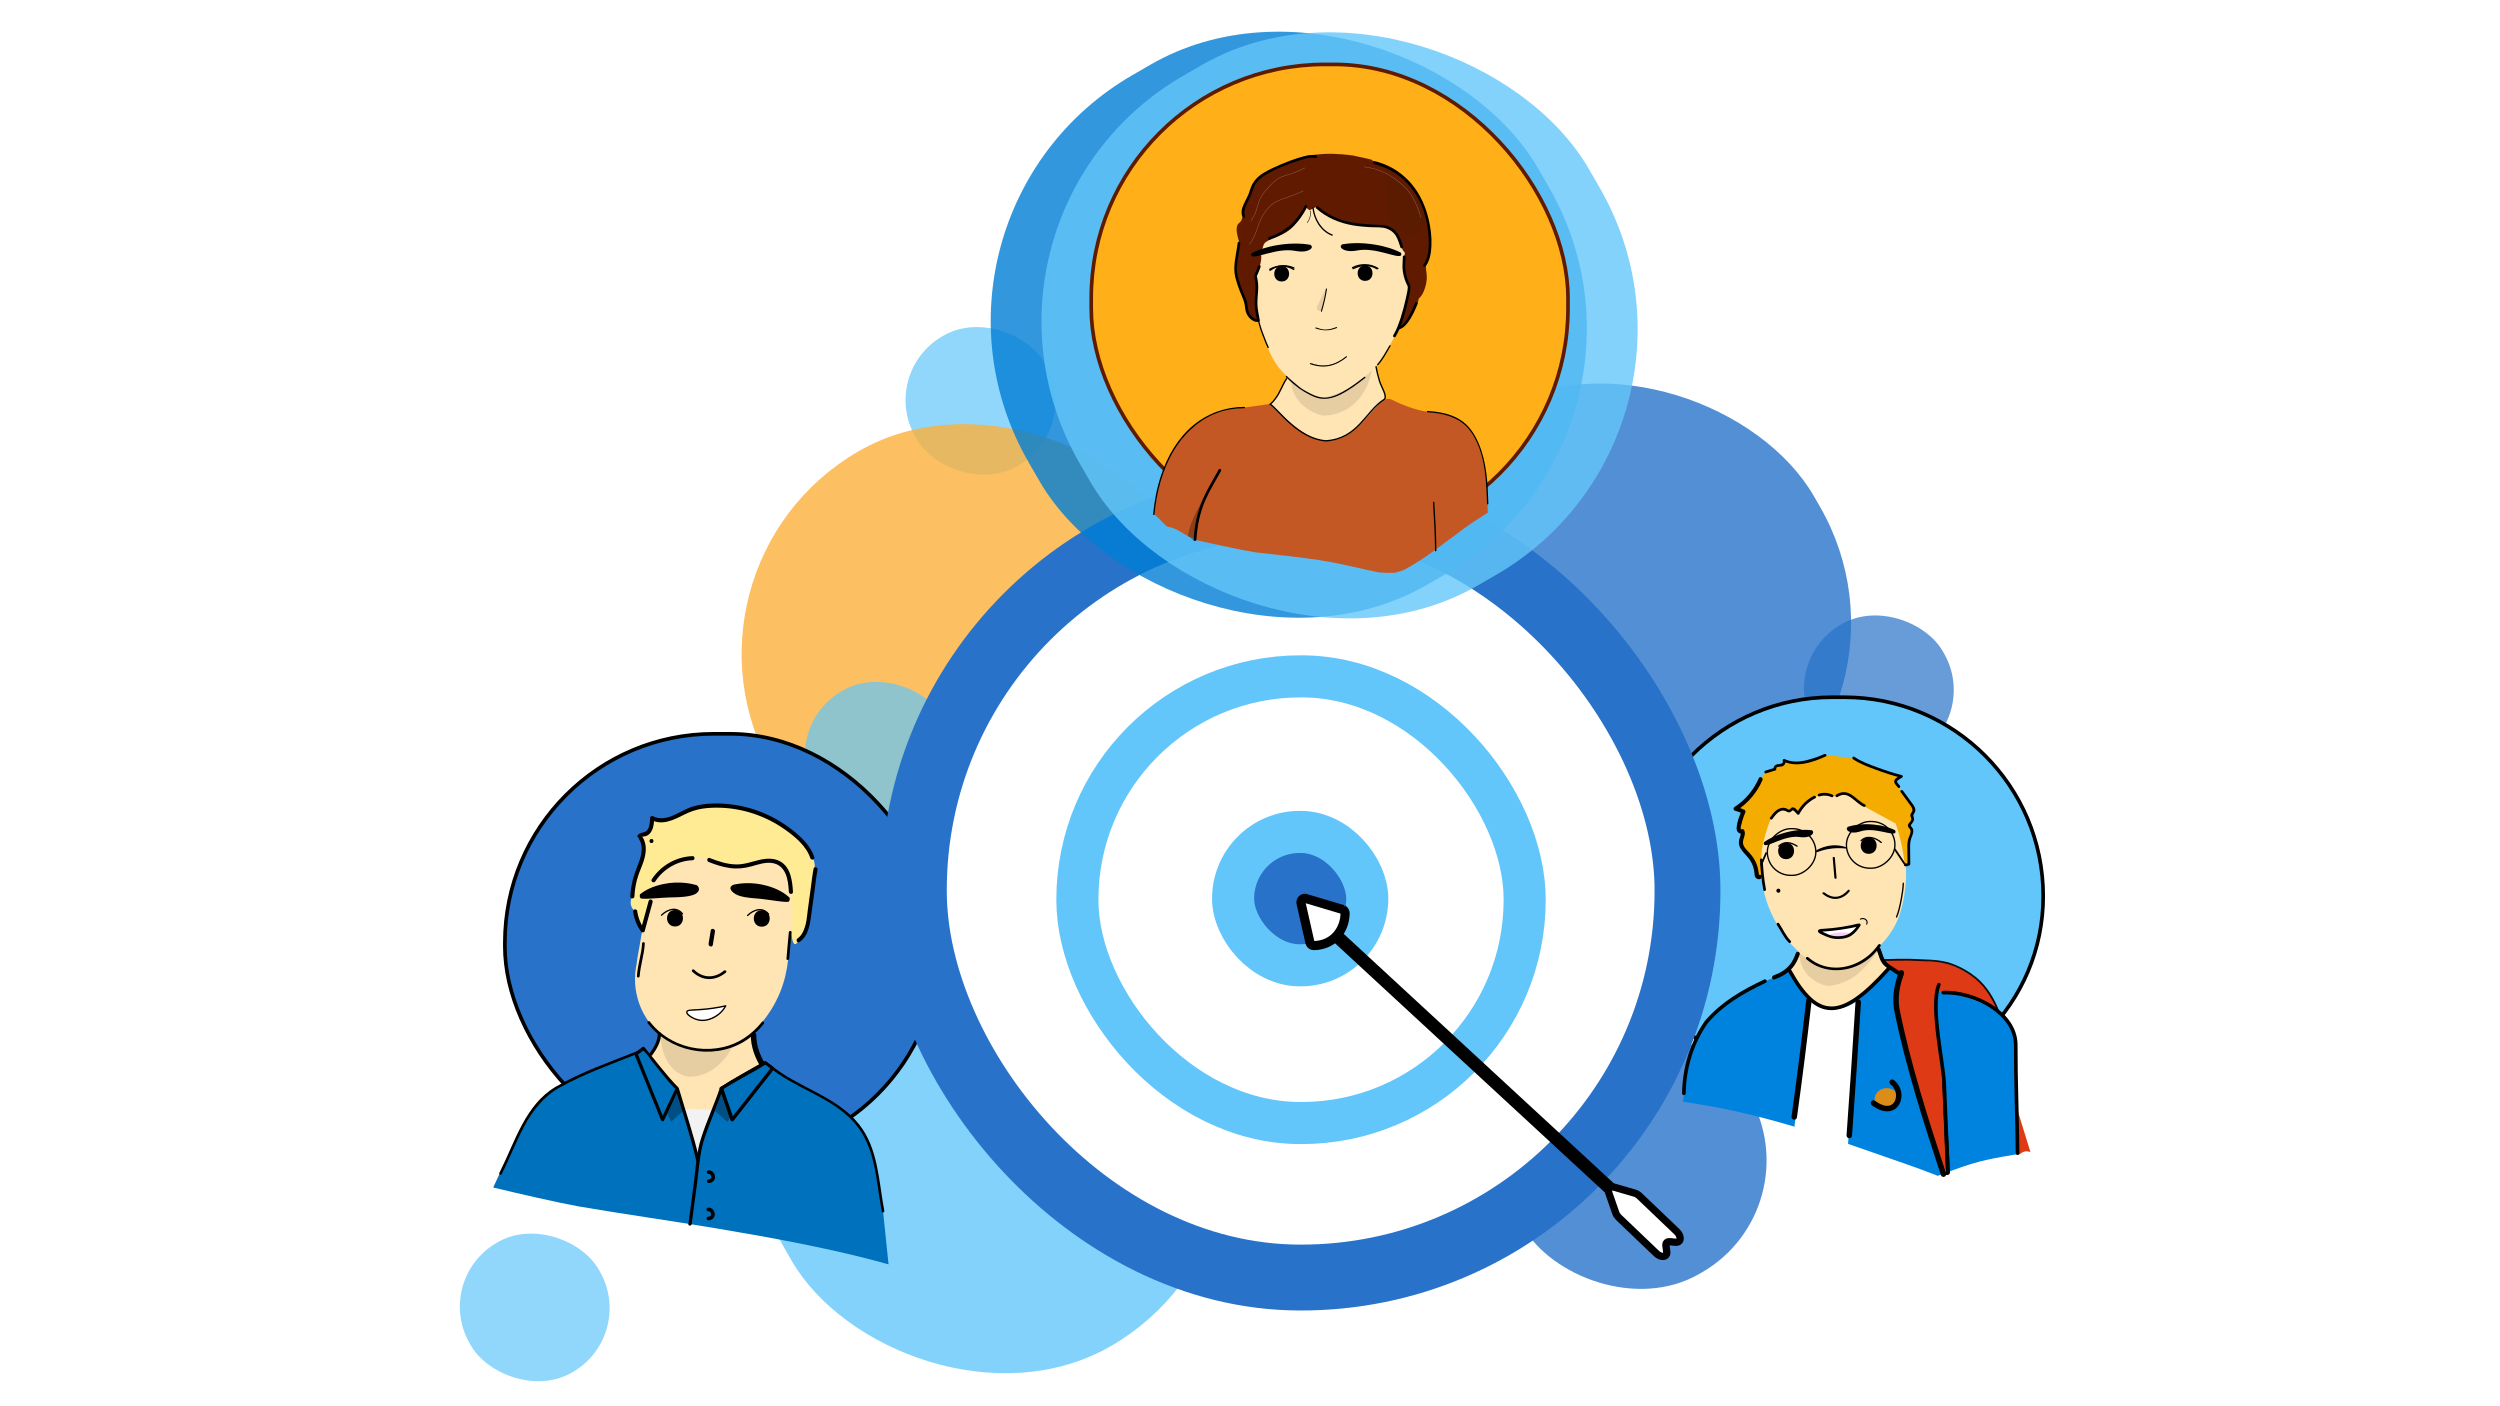 <?xml version="1.0" encoding="UTF-8"?><svg id="Calque_1" xmlns="http://www.w3.org/2000/svg" xmlns:xlink="http://www.w3.org/1999/xlink" viewBox="0 0 1366 768"><defs><style>.cls-1{fill:#352e00;}.cls-1,.cls-2{opacity:.1;}.cls-3,.cls-4,.cls-5,.cls-6,.cls-7,.cls-8,.cls-9,.cls-10,.cls-11,.cls-12,.cls-13,.cls-14{fill:none;}.cls-3,.cls-15,.cls-16,.cls-17,.cls-18,.cls-7,.cls-19,.cls-8,.cls-9,.cls-20,.cls-12{stroke-miterlimit:10;}.cls-3,.cls-20{stroke:#63c6fa;stroke-width:23px;}.cls-21,.cls-4,.cls-15,.cls-16,.cls-17,.cls-18,.cls-5,.cls-6{stroke-width:2px;}.cls-21,.cls-4,.cls-15,.cls-18,.cls-5,.cls-7,.cls-19,.cls-22,.cls-9,.cls-23,.cls-10,.cls-11,.cls-24,.cls-14{stroke:#000;}.cls-21,.cls-4,.cls-5,.cls-6,.cls-10,.cls-13,.cls-14{stroke-linecap:round;}.cls-21,.cls-5,.cls-6,.cls-13,.cls-14{stroke-linejoin:round;}.cls-21,.cls-25{opacity:.4;}.cls-26{fill:#f4ac00;}.cls-27{fill:#f2f2f2;}.cls-28{fill:#f9c9ff;}.cls-29{fill:#0083df;}.cls-30{fill:#0071bc;}.cls-31,.cls-23,.cls-24{fill:#fff;}.cls-32{fill:#ffeb94;}.cls-33,.cls-19{fill:#ffe4b4;}.cls-34{fill:#c45824;}.cls-35{fill:#da8d19;}.cls-36,.cls-17{fill:#df3a16;}.cls-37{fill:#5f1a00;}.cls-15,.cls-38,.cls-39{fill:#63c6fa;}.cls-16{fill:#ffaf17;stroke:#5f1a00;}.cls-17,.cls-6,.cls-13{stroke:#020303;}.cls-18,.cls-20,.cls-40,.cls-41{fill:#2873c9;}.cls-42{filter:url(#drop-shadow-2);}.cls-43{filter:url(#drop-shadow-1);}.cls-7{stroke-width:.75px;}.cls-8{opacity:.5;stroke:#c7b299;stroke-width:.25px;}.cls-22{stroke-width:7px;}.cls-9{opacity:.9;}.cls-44{opacity:.3;}.cls-23{stroke-width:5px;}.cls-10,.cls-11,.cls-13,.cls-14{stroke-width:3px;}.cls-24{stroke-width:4px;}.cls-40,.cls-45,.cls-38,.cls-46{opacity:.8;}.cls-45{fill:#fbb03b;}.cls-46{fill:#007dd4;}.cls-41,.cls-39{opacity:.7;}.cls-12{stroke:#2873c9;stroke-width:36px;}</style><filter id="drop-shadow-1" filterUnits="userSpaceOnUse"><feOffset dx="4" dy="3"/><feGaussianBlur result="blur" stdDeviation="5"/><feFlood flood-color="#303030" flood-opacity=".45"/><feComposite in2="blur" operator="in"/><feComposite in="SourceGraphic"/></filter><filter id="drop-shadow-2" filterUnits="userSpaceOnUse"><feOffset dx="7" dy="7"/><feGaussianBlur result="blur-2" stdDeviation="5"/><feFlood flood-color="#000" flood-opacity=".75"/><feComposite in2="blur-2" operator="in"/><feComposite in="SourceGraphic"/></filter></defs><g class="cls-43"><rect class="cls-41" x="981.99" y="332.64" width="81.24" height="81.95" rx="40.3" ry="40.3" transform="translate(-49.8 561.36) rotate(-30)"/><rect class="cls-39" x="491.09" y="175.06" width="81.24" height="81.95" rx="40.3" ry="40.3" transform="translate(-36.78 294.8) rotate(-30)"/><rect class="cls-45" x="402.82" y="226.04" width="255.47" height="261.82" rx="127.74" ry="127.74" transform="translate(-107.39 313.1) rotate(-30)"/><rect class="cls-40" x="818.03" y="559.19" width="142.88" height="143.04" rx="70.61" ry="70.61" transform="translate(-196.19 529.23) rotate(-30)"/><rect class="cls-38" x="409.79" y="488.22" width="255.47" height="261.82" rx="127.74" ry="127.74" transform="translate(-237.55 351.71) rotate(-30)"/><rect class="cls-39" x="436.07" y="368.95" width="81.24" height="81.95" rx="40.3" ry="40.3" transform="translate(-141.1 293.26) rotate(-30)"/><rect class="cls-40" x="750.37" y="203.85" width="255.47" height="261.82" rx="127.74" ry="127.74" transform="translate(-49.74 483.9) rotate(-30)"/><path d="M305.6,454.51c.48,0,.48-.75,0-.75s-.48,.75,0,.75h0Z"/><g class="cls-25"><path d="M392.03,620.99c.11,1.85-7.07,4.39-7.07,10.25l-1.18-1.46c-3.45-5.43-17.75-26.86-29.53-34.18l13.86-4.15c9.24,5.96,17.03,27.68,23.92,29.54"/><path d="M391.17,620.75c-.38,1.88-3.94,3.64-5.08,5.15-1.27,1.67-1.84,3.27-2.02,5.33l1.54-.64c-9.9-12.3-17.22-26.93-30.89-35.78l-.21,1.64,10.54-3.15c.56-.17,1.51-.61,2.11-.63,1.71-.07,.07-.59,1.86,.54,2.28,1.45,4.21,4.43,5.71,6.53,3.35,4.69,6.09,9.77,9.33,14.53,1.98,2.91,4.26,6.37,7.75,7.58,1.1,.38,1.57-1.36,.48-1.74-4.89-1.7-7.97-8.69-10.54-12.82-2.98-4.81-5.92-9.93-9.96-13.97-2.98-2.98-3.5-2.87-7.22-1.76-3.51,1.05-7.03,2.1-10.54,3.15-.76,.23-.86,1.22-.21,1.64,13.5,8.74,20.75,23.36,30.53,35.5,.54,.67,1.48,.05,1.54-.64,.32-3.72,2.67-5.28,5.12-7.52,.82-.75,1.68-1.35,1.91-2.49s-1.51-1.61-1.74-.48h0Z"/></g><g class="cls-25"><path d="M409.71,622.46c6.89-1.86,16.77-17.47,30.91-24.79l7.46,7.26c-17.46,12.05-13.86,12.44-30.13,26.31l-1.18,1.46c0-5.86-6.85-7.73-6.74-9.58l-.33-.67Z"/><path d="M409.95,623.32c7.67-2.51,13.45-11.23,19.26-16.4,2.52-2.25,5.16-4.38,8-6.22,.49-.32,3.02-2.31,2.86-2.32,.28,0,.87,.93,1.08,1.05,2.29,1.36,4.37,4.25,6.3,6.12l.18-1.41c-5.78,4.02-11.33,8.19-16.28,13.2s-10.9,9.37-15.21,14.71l1.54,.64c-.45-5.39-5.11-6.45-7.19-10.7-.51-1.04-2.06-.13-1.55,.91,1.87,3.83,6.54,4.93,6.95,9.79,.06,.69,1,1.3,1.54,.64,4.15-5.15,9.95-9.35,14.62-14.11,5.03-5.13,10.6-9.42,16.5-13.52,.46-.32,.62-.98,.18-1.41l-7.46-7.26c-.29-.29-.73-.33-1.09-.14-6.35,3.43-11.75,8.12-16.89,13.14-3.98,3.89-8.33,9.76-13.8,11.55-1.1,.36-.63,2.1,.48,1.74Z"/></g><path class="cls-21" d="M422.3,645.88c3.3,3.46,1.1,12.69-4.41,6.92"/><g class="cls-25"><path d="M416.9,479.13c1.45,0,1.45-2.25,0-2.25s-1.45,2.25,0,2.25h0Z"/></g><g class="cls-25"><path d="M368.81,473.41c.51-.85,1.7-.79,2.65-1,3.42-.75,4.17-5.33,4.18-8.92,3.23,1.88,7.31,1.4,10.8,.08,3.49-1.32,6.66-3.41,10.15-4.73,3.34-1.26,6.9-1.8,10.45-2.03"/></g><path class="cls-25" d="M434.88,507.72c-6.24-.57-11.93-.78-14.94-3.45-.56-.49-1.78-1.57-1.5-2.71,.23-.96,1.41-1.45,1.82-1.61,3.17-.68,9.92-1.61,17.91,.58"/><g class="cls-25"><path d="M385.11,522.83c5.79,0,5.8-9,0-9s-5.8,9,0,9h0Z"/></g><path class="cls-25" d="M384.76,506.98c5.03-.1,12.54-.17,15.2-2.39,.37-.31,1.24-1.03,1.27-2.08,.04-1.13-.89-1.98-1.21-2.24-3.11-.9-9.77-2.31-17.9-.69-6.33,1.26-10.24,3.41-13.1,5.66-.05,.13-.43,1.15,.17,2.08,.62,.97,11.44-.25,15.56-.34Z"/><g class="cls-25"><path d="M396.44,546.93c5.75,4.94,13.09,5.16,18.96,.57"/><path d="M395.91,547.46c2.78,2.35,6.15,3.93,9.83,4.07s7.17-1.18,10.04-3.38c.76-.58,0-1.88-.76-1.3-2.6,2-5.69,3.25-9.01,3.19s-6.5-1.5-9.04-3.64c-.73-.62-1.8,.44-1.06,1.06h0Z"/></g><g class="cls-25"><path d="M373.76,575.25c7.44,9.84,20.17,15.75,32.84,15.24"/><path d="M373.12,575.63c7.83,10.24,20.64,16.06,33.49,15.61,.96-.03,.97-1.53,0-1.5-12.28,.43-24.69-5.05-32.19-14.87-.58-.76-1.88-.01-1.3,.76h0Z"/></g><g class="cls-25"><path d="M367.83,552.85c1.01-7.25,2.02-13.47,3.03-20.73"/><path d="M368.55,553.05c.97-6.92,2.07-13.81,3.03-20.73,.13-.94-1.31-1.35-1.45-.4-.97,6.92-2.07,13.81-3.03,20.73-.13,.94,1.31,1.35,1.45,.4h0Z"/></g><g class="cls-25"><path d="M376.39,497.62c4.65-7.21,12.86-11.87,21.3-12.1"/><path d="M377.36,498.18c4.46-6.82,12.16-11.27,20.33-11.54,1.44-.05,1.45-2.3,0-2.25-8.98,.3-17.36,5.16-22.27,12.66-.8,1.22,1.15,2.34,1.94,1.14h0Z"/></g><g class="cls-25"><path d="M369.49,474.69c1.81,2.81,1.86,6.47,1.09,9.74-.76,3.27-2.26,6.31-3.37,9.47-1.42,4.01-2.23,8.25-2.4,12.51"/><path d="M368.52,475.26c2.87,4.69,.77,10.28-1.08,14.93-2.09,5.26-3.49,10.55-3.75,16.23-.07,1.45,2.18,1.44,2.25,0,.14-3.06,.59-6.09,1.38-9.05s1.91-5.54,2.96-8.28c1.82-4.77,3.02-10.32,.18-14.96-.75-1.23-2.7-.1-1.94,1.14h0Z"/></g><g class="cls-25"><path d="M366.34,514.59c.49,3.75,1.93,7.37,4.14,10.4,1.44-5.26,2.87-10.53,4.31-15.79"/><path d="M365.26,514.89c.52,3.84,1.99,7.52,4.25,10.67,.54,.75,1.78,.73,2.06-.27,1.44-5.26,2.87-10.53,4.31-15.79,.38-1.4-1.79-2-2.17-.6-1.44,5.26-2.87,10.53-4.31,15.79l2.06-.27c-2.17-3.01-3.52-6.46-4.02-10.13-.08-.61-.85-.93-1.38-.79-.65,.17-.87,.78-.79,1.38h0Z"/></g><g class="cls-25"><path d="M406.98,456.91c-3.55,.23-7.11,.76-10.45,2.03-3.49,1.32-6.66,3.4-10.15,4.73-3.49,1.32-7.57,1.8-10.8-.08,0,3.58-.76,8.17-4.18,8.92-.95,.21-2.14,.14-2.65,1"/><path d="M406.98,455.78c-2.72,.19-5.45,.52-8.09,1.22s-5.15,1.87-7.6,3.12c-4.53,2.31-10.14,5.23-15.14,2.49-.75-.41-1.69,.1-1.69,.97-.02,2.13-.15,4.6-1.37,6.42-1.32,1.97-3.89,1.09-5.3,2.92-.88,1.15,1.07,2.27,1.94,1.14,.35-.45,1.47-.36,1.98-.48s1.01-.32,1.46-.58c.93-.55,1.66-1.42,2.16-2.36,1.13-2.14,1.37-4.67,1.38-7.05l-1.69,.97c4.86,2.67,10.35,1,15-1.28,2.61-1.27,5.14-2.73,7.91-3.64,2.93-.96,5.98-1.39,9.05-1.6,1.44-.1,1.45-2.35,0-2.25h0Z"/></g><g class="cls-25"><path d="M407.61,532.58c.39-2.43,.78-4.85,1.18-7.28"/><path d="M409.06,532.98c.39-2.43,.78-4.85,1.18-7.28,.31-1.89-2.58-2.7-2.89-.8-.39,2.43-.78,4.85-1.18,7.28-.31,1.89,2.58,2.7,2.89,.8h0Z"/></g><g class="cls-25"><path d="M380.13,512.98c4.27-1.04,7.05-.92,11.2,1.55"/><path d="M380.33,513.7c1.75-.42,3.56-.73,5.37-.52s3.63,1.04,5.25,2c.83,.49,1.59-.8,.76-1.3-1.82-1.07-3.75-1.92-5.85-2.19-1.99-.25-3.99,.09-5.92,.56-.94,.23-.54,1.67,.4,1.45h0Z"/></g><path class="cls-25" d="M399.03,590.41c7.92,1.05,10.66,0,20.39-1.69-1.41,2.71-4.56,8.02-10.12,11.88-5.52,3.83-10.62,4.3-13.12,4.32-1.73-.14-5.53-.78-9.13-4.32-6.29-6.18-6.72-16.04-6.77-17.51"/><g class="cls-25"><path d="M374.92,592.7c2.02-2.07,4.23-6.15,3.96-9.45"/><path d="M375.55,593.33c2.49-2.67,4.39-6.37,4.22-10.09-.05-1.15-1.85-1.16-1.8,0,.14,3.25-1.52,6.48-3.69,8.81-.79,.85,.48,2.12,1.27,1.27h0Z"/></g><g class="cls-25"><path d="M436.39,600.6c1.93,0,1.93-3,0-3s-1.93,3,0,3h0Z"/></g><rect class="cls-18" x="271.86" y="397.96" width="237.18" height="230.38" rx="114.18" ry="114.18"/><path class="cls-33" d="M355.81,563.44c.28,3.36-8.96,17.03-10.98,19.14,4.55,14.92,17.63,25.75,33.05,27.4,16.37,1.75,32.3-7.14,39.45-22.13-1.87-3.22-3.81-7.34-5.58-12.22-1.8-4.93-3.18-9.99-3.12-12.97l.16-2.37c-14.02,13.24-36.98,13.6-51.84,1.53l-1.14,1.62Z"/><path class="cls-30" d="M311.88,656.13c24.98,4.3,50.04,7.79,75.03,11.97,30.04,5.03,65.18,11.4,94.59,19.75l-3-29c-4.45-24.89-3.99-34.82-14-48s-35.43-20.63-47.44-31.94l-10.11,9.65c-3.7,4.9-14.91,3.23-16.91,4.23,0,0-2,9-5,13-4.06,5.41-13.07,2.46-14.76,.1-.94-1.31-1.92-9.66-4.24-12.1-6.07-6.39-16.03-9.82-19.08-20.92l-3.46-.77c-19.19,7.54-35.23,13.9-47,21.75-9,6-22.02,32.26-31,52,12.32,2.97,33.97,8.01,46.38,10.28Z"/><path d="M344.63,571.15c-14.98,6-31.05,11.47-44.99,19.65-16.81,9.87-22.41,30.57-30.77,47.02-.42,.82,.82,1.55,1.24,.73,8.52-16.78,14.14-37.5,31.52-47.23,13.62-7.63,28.91-12.99,43.38-18.78,.85-.34,.48-1.73-.38-1.39h0Z"/><path d="M416,579.82c14.25,11.99,34.15,16.43,46.72,30.55,11.85,13.31,11.9,31.98,15.08,48.61,.17,.91,1.56,.52,1.39-.38-3.07-16.08-3.21-33.94-13.82-47.3-12.39-15.6-33.48-19.99-48.35-32.5-.7-.59-1.73,.42-1.02,1.02h0Z"/><path class="cls-5" d="M383.15,637.49c2.82-.22,3.91,4.66,.11,4.93"/><path d="M393.61,459.52c1.45,0,1.45-2.25,0-2.25s-1.45,2.25,0,2.25h0Z"/><path class="cls-32" d="M345.52,453.8c.51-.85,1.7-.79,2.65-1,3.42-.75,4.17-5.33,4.18-8.92,3.23,1.88,7.31,1.4,10.8,.08,3.49-1.32,6.66-3.41,10.15-4.73,3.34-1.26,6.9-1.8,10.45-2.03,17.59-1.14,35.53,5.32,48.54,17.49,3.24,3.03,6.26,6.52,7.61,10.79,.44,.77,1.11,2.16,1.25,4.01,.08,1.09-.04,2.02-.18,2.7,.02,1.04,.24,2.54,0,4.29-.96,7.04-.54,14.44-2.89,21.13-9.06,25.76-9.06,12.29-10.08,7.11l.22-20.5c-.31-5.77-1.21-12.43-6.01-15.46-2.93-1.86-6.66-1.82-10.04-1.13-3.38,.69-6.64,1.99-10.05,2.48-6.28,.91-12.62-.95-18.52-3.32l-9.14-.99c-8.44,.22-16.64,4.89-21.3,12.1l-1.6,11.59c-1.44,5.26-2.87,10.53-4.31,15.79-2.21-3.03-3.65-6.65-4.14-10.4-.5-.34-1.53-1.15-2.11-2.58-1.11-2.74,.41-5.31,.58-5.6,.24-5.58,1.42-9.73,2.4-12.51,1.12-3.16,2.61-6.2,3.37-9.47,.5-2.14,.6-5.37-1.09-9.74"/><path class="cls-33" d="M346.39,508.3c-1.01,6.59-2.11,11.09-2.56,15.52-.82,3.9-1.71,10.97,.7,19.25,1.62,5.59,4.2,9.84,6.25,12.65,2.03,2.65,6.59,7.81,14.46,11.44,5.7,2.63,12.05,3.97,18.38,3.72,12.67-.51,22.39-5.24,29.01-15.59,1.63-1.98,3.23-4.17,4.73-6.58,7.87-12.57,9.55-25.26,9.65-34,.49-2.09,.93-4.34,1.31-6.73,.35-2.26,.62-4.52,.81-6.8l-.66-19c-.31-5.25-1.21-11.29-6.01-14.05-2.93-1.69-6.66-1.66-10.04-1.03-3.38,.63-6.64,1.81-10.05,2.25-6.28,.82-12.62-.87-18.52-3.01-1.25-.19-2.55-.36-3.91-.51-1.83-.19-3.58-.32-5.23-.4-2.37,.08-7.04,.52-12.07,3.12-3.69,1.9-6.9,4.6-9.23,7.88-.92,4.3-1.85,8.62-2.8,12.95-1.39,6.34-2.79,12.64-4.22,18.9Z"/><path d="M412.22,503.35c5.79,0,5.8-9,0-9s-5.8,9,0,9h0Z"/><path d="M411.59,488.12c-6.24-.57-11.93-.78-14.94-3.45-.56-.49-1.78-1.57-1.5-2.71,.23-.96,1.41-1.45,1.82-1.61,3.17-.68,9.92-1.61,17.91,.58,6.2,1.7,9.9,4.12,12.55,6.57,.04,.13,.32,1.18-.35,2.06-.7,.92-11.38-1.06-15.48-1.44Z"/><path d="M364.82,503.23c5.79,0,5.8-9,0-9s-5.8,9,0,9h0Z"/><path d="M361.47,487.37c5.03-.1,12.54-.17,15.2-2.39,.37-.31,1.24-1.03,1.27-2.08,.04-1.13-.89-1.98-1.21-2.24-3.11-.9-9.77-2.31-17.9-.69-6.33,1.26-10.24,3.41-13.1,5.66-.05,.13-.43,1.15,.17,2.08,.62,.97,11.44-.25,15.56-.34Z"/><path d="M374.24,527.93c2.45,2.4,5.61,3.96,9.07,4.03s6.69-1.36,9.32-3.54c.74-.62-.32-1.67-1.06-1.06-2.32,1.93-5.21,3.16-8.26,3.1s-5.85-1.47-8.01-3.59c-.69-.68-1.75,.38-1.06,1.06h0Z"/><path d="M349.83,556.02c11.86,15.51,34.94,20.34,51.95,10.58,4.5-2.59,8.35-6.15,11.6-10.17,.6-.74-.45-1.81-1.06-1.06-5.5,6.82-12.64,11.84-21.25,13.78-9.32,2.1-19.2,.88-27.65-3.6-4.76-2.52-9-6-12.28-10.28-.58-.76-1.88-.01-1.3,.76h0Z"/><path d="M345.52,530.4c.43-6.05,2.5-11.82,2.8-17.88,.05-.96-1.45-.96-1.5,0-.14,2.92-.69,5.74-1.34,8.59-.7,3.07-1.24,6.15-1.46,9.29-.07,.96,1.43,.96,1.5,0h0Z"/><path d="M354.07,478.58c4.46-6.82,12.16-11.27,20.33-11.54,1.44-.05,1.45-2.3,0-2.25-8.98,.3-17.36,5.16-22.27,12.66-.8,1.22,1.15,2.34,1.94,1.14h0Z"/><path d="M383.24,467.99c3.76,1.49,7.61,2.77,11.63,3.31s7.77,.15,11.62-.9,7.41-2.36,11.27-1.87c3.39,.43,5.9,2.49,7.31,5.54s1.77,6.82,1.96,10.27c.08,1.44,2.33,1.45,2.25,0-.33-5.98-1.22-13.56-7.11-16.75-3.39-1.83-7.41-1.61-11.06-.78-4.35,.99-8.44,2.62-12.97,2.51-4.96-.11-9.75-1.69-14.32-3.5-1.35-.53-1.93,1.64-.6,2.17h0Z"/><path d="M432.91,511.71c5.16-3.64,5.74-10.4,6.53-16.15,.54-3.93,1.08-7.86,1.62-11.79s.91-7.72,1.65-11.52c.28-1.41-1.89-2.02-2.17-.6-.68,3.48-1.04,7.03-1.52,10.54-.52,3.77-1.03,7.53-1.55,11.3-.73,5.3-.84,12.85-5.7,16.28-1.17,.83-.05,2.78,1.14,1.94h0Z"/><path d="M345.23,455.65c2.87,4.69,.77,10.28-1.08,14.93-2.09,5.26-3.49,10.55-3.75,16.23-.07,1.45,2.18,1.44,2.25,0,.14-3.06,.59-6.09,1.38-9.05s1.91-5.54,2.96-8.28c1.82-4.77,3.02-10.32,.18-14.96-.75-1.23-2.7-.1-1.94,1.14h0Z"/><path d="M341.97,495.28c.52,3.84,1.99,7.52,4.25,10.67,.54,.75,1.78,.73,2.06-.27,1.44-5.26,2.87-10.53,4.31-15.79,.38-1.4-1.79-2-2.17-.6-1.44,5.26-2.87,10.53-4.31,15.79l2.06-.27c-2.17-3.01-3.52-6.46-4.02-10.13-.08-.61-.85-.93-1.38-.79-.65,.17-.87,.78-.79,1.38h0Z"/><path d="M427.02,506.4c-.36,4.81-.97,9.6-1.3,14.41-.07,.96,1.43,.96,1.5,0,.33-4.81,.94-9.6,1.3-14.41,.07-.96-1.43-.96-1.5,0h0Z"/><path d="M440.93,465.29c-2.01-6.08-6.86-10.73-11.75-14.62s-10.48-7.18-16.37-9.61-11.98-3.96-18.24-4.64-13.54-.67-19.86,1.23c-3.72,1.12-7,3.18-10.52,4.75s-7.74,2.57-11.32,.61c-.75-.41-1.69,.1-1.69,.97-.02,2.13-.15,4.6-1.37,6.42-1.32,1.97-3.89,1.09-5.3,2.92-.88,1.15,1.07,2.27,1.94,1.14,.35-.45,1.47-.36,1.98-.48s1.01-.32,1.46-.58c.93-.55,1.66-1.42,2.16-2.36,1.13-2.14,1.37-4.67,1.38-7.05l-1.69,.97c6.05,3.32,12.5-.01,18.01-2.79,3.23-1.63,6.51-2.79,10.09-3.33,3.26-.49,6.61-.6,9.91-.49,12.49,.41,24.77,4.62,34.98,11.8,5.59,3.93,11.83,9.06,14.04,15.76,.45,1.37,2.63,.78,2.17-.6h0Z"/><path d="M385.48,513.3c.39-2.43,.78-4.85,1.18-7.28,.24-1.51-2.07-2.16-2.31-.64-.39,2.43-.78,4.85-1.18,7.28-.24,1.51,2.07,2.16,2.31,.64h0Z"/><g><path class="cls-31" d="M371.27,549.82c.35-1.23,3.88-.73,10.99-1.49,4.39-.47,7.94-1.18,10.26-1.72-.65,1.24-1.37,2.18-1.94,2.83-.8,.9-1.54,1.51-1.96,1.84-.8,.61-1.54,1.04-2.16,1.36-1.52,.8-4.65,2.44-8.41,1.77-3.63-.64-7.15-3.3-6.78-4.59Z"/><path d="M371.63,549.92c.23-.66,1.98-.6,2.49-.64,1.86-.14,3.73-.2,5.59-.34,4.34-.34,8.66-1,12.91-1.97l-.42-.55c-1.91,3.56-5.21,6.07-9.05,7.25-2.32,.71-4.72,.68-7-.17-1.07-.4-2.12-.94-3.03-1.63-.5-.38-1.62-1.21-1.48-1.95,.09-.47-.63-.67-.72-.2-.3,1.63,1.96,2.98,3.12,3.62,2.37,1.32,5.07,1.89,7.75,1.42,4.63-.8,8.86-3.86,11.07-7.97,.16-.29-.1-.62-.42-.55-4.85,1.11-9.78,1.78-14.75,2.08-1.64,.1-3.3,.1-4.93,.34-.71,.11-1.57,.28-1.84,1.05-.16,.46,.57,.65,.72,.2Z"/></g><path class="cls-2" d="M375.74,570.81c7.92,1.05,10.66,0,20.39-1.69-1.41,2.71-4.56,8.02-10.12,11.88-5.52,3.83-10.62,4.3-13.12,4.32-1.73-.14-5.53-.78-9.13-4.32-6.29-6.18-6.72-16.04-6.77-17.51"/><path d="M352.4,573.55c2.33-3.18,4.92-7.56,4.77-11.64-.04-1.15-1.84-1.16-1.8,0,.14,3.76-2.37,7.8-4.53,10.73-.69,.93,.88,1.83,1.55,.91h0Z"/><path d="M406.23,562.52c.02,6.38,2.21,12.38,5.57,17.74,1.02,1.63,3.62,.13,2.59-1.51-3.09-4.93-5.14-10.35-5.16-16.23,0-1.93-3.01-1.93-3,0h0Z"/><path d="M351.97,457.66c1.45,0,1.45-2.25,0-2.25s-1.45,2.25,0,2.25h0Z"/><path class="cls-27" d="M385.27,603.32c-.08,4.15-3.58,8.26-4,10.06-1.81,7.76-1.34,8.89-4,14.53-1.32-4.46-2.65-8.93-4-13.41-1.17-3.9-2.34-7.77-3.52-11.64"/><path d="M373.93,665.8c.96-7.62,2.08-15.21,3.03-22.83,1.03-8.27,1.46-16.59,4.16-24.54,3.02-8.91,6.9-17.51,9.93-26.45h-1.74c1.95,5.69,3.9,11.38,5.85,17.06,.2,.57,1.05,.97,1.5,.4,7.33-9.33,14.67-18.67,22-28,.39-.49,.32-1.04-.18-1.41l-4-3c-.25-.19-.65-.15-.91,0-8,4.63-16.22,9-24,14-.97,.62-.07,2.18,.91,1.55,4.64-2.98,9.5-5.62,14.27-8.37,2.74-1.58,5.75-2.99,8.33-4.82,.95-.67,1.6-.43,.67-.68,1.18,.32,2.81,2.11,3.83,2.87l-.18-1.41c-7.33,9.33-14.67,18.67-22,28l1.5,.4c-1.95-5.69-3.9-11.38-5.85-17.06-.29-.85-1.45-.86-1.74,0-3.14,9.28-7.32,18.22-10.28,27.52-2.38,7.45-2.81,15.15-3.74,22.86s-2.15,15.94-3.16,23.93c-.14,1.15,1.66,1.14,1.8,0h0Z"/><path class="cls-5" d="M382.99,657.86c2.82-.22,3.91,4.66,.11,4.93"/><polyline class="cls-30" points="365.32 591.29 357.32 608.29 343.5 572.85 347.5 569.85 364.32 590.29 365.32 591.29"/><path d="M366.67,591.17c-6.72-6.72-12.44-14.67-18.54-21.95-.23-.27-.8-.36-1.09-.14l-4,3c-.29,.22-.57,.63-.41,1.02,4.85,11.98,9.69,23.97,14.54,35.95,.26,.63,1.28,.99,1.64,.21,2.67-5.67,5.33-11.33,8-17l-1.64-.21c3.81,12.99,8.22,25.89,11.24,39.1,.26,1.13,1.99,.65,1.74-.48-3.02-13.21-7.43-26.11-11.24-39.1-.2-.69-1.3-.95-1.64-.21-2.67,5.67-5.33,11.33-8,17l1.64,.21c-4.77-11.78-9.52-23.57-14.3-35.35-.06-.15-.23-.41-.23-.57-.03,1.42-.31,.56,.84,.04,.86-.39,1.52-1.27,2.34-1.75s-1.25-.67-.42-.12c2.24,1.5,4.26,5.09,5.97,7.13,4.04,4.82,7.85,10.05,12.3,14.5,.82,.82,2.09-.45,1.27-1.27h0Z"/><g><polyline class="cls-30" points="390.24 591.7 396.09 608.76 418.09 580.76 414.09 577.76 392.09 590.48 390.09 591.76"/><path d="M389.37,591.94c1.95,5.69,3.9,11.38,5.85,17.06,.2,.57,1.05,.97,1.5,.4,7.33-9.33,14.67-18.67,22-28,.39-.49,.32-1.04-.18-1.41l-4-3c-.25-.19-.65-.15-.91,0-8,4.63-16.22,9-24,14-.97,.62-.07,2.18,.91,1.55,4.64-2.98,9.5-5.62,14.27-8.37,2.74-1.58,5.75-2.99,8.33-4.82,.95-.67,1.6-.43,.67-.68,1.18,.32,2.81,2.11,3.83,2.87l-.18-1.41c-7.33,9.33-14.67,18.67-22,28l1.5,.4c-1.95-5.69-3.9-11.38-5.85-17.06-.37-1.09-2.11-.62-1.74,.48h0Z"/></g><polygon class="cls-44" points="360.53 605.49 362.74 609.85 369.5 603.85 366.12 593.85 360.53 605.49"/><polygon class="cls-44" points="395.71 605.71 393.51 610.08 386.75 604.08 390.13 594.08 395.71 605.71"/><path d="M369.25,496.14c-1.41-1.84-3.48-2.87-5.82-2.61s-4.53,1.59-6.22,3.24c-.35,.34,.18,.87,.53,.53,1.5-1.46,3.39-2.68,5.5-2.99s4.06,.53,5.36,2.22c.29,.38,.94,0,.65-.38h0Z"/><path class="cls-15" d="M994.31,592.47c-58.44,0-105.82-47.38-105.82-105.82h0c0-60.02,48.66-108.68,108.68-108.68h6.56c60.02,0,108.68,48.66,108.68,108.68h0c0,58.44-47.38,105.82-105.82,105.82"/><path class="cls-29" d="M1011.04,544.2c-1.68,28.67-3.46,54.61-5.26,77.82,4.76,1.62,9.51,3.28,14.25,4.95,11.61,4.1,23.32,7.93,34.77,12.51,8.8-3.35,17.6-6.69,26.77-8.73,5.55-1.24,11.2-2.21,16.87-3.13-.52-18.67-1-39.25-.7-61.93-2.36-14.99-23.35-24.97-40.15-26.18l-17.37-7.43-11.11-5.9c-1.51-.97-3.05-1.98-4.1-3.48-1.39-1.99-1.72-4.57-2.75-6.79l1.5-3.22c-9.34,14.42-28.09,19.22-40.51,7.78l-3.55-3.06c-1.58,4.41-5.58,10.65-14.58,13.78l-5,2.08c-24,12.5-36,19.78-41.26,44.76-1.46,6.92-2.31,13.96-3.26,20.98,5.88,.85,11.75,1.81,17.59,2.91,14.86,2.79,29.53,6.57,44.05,10.91,3.82-25.04,6.58-48.86,7.96-71.3,1.33,5.54,5.49,9.79,10.64,10.85,6.02,1.25,12.35-2.08,15.2-8.18Z"/><path class="cls-2" d="M984.57,520.47c5.01-1.76,11.12-3.47,18.17-4.57,7.78-1.22,14.7-1.39,20.37-1.14-.84,2.43-2.86,7.29-7.45,11.66-4.56,4.34-9.36,6-11.76,6.65-1.69,.34-5.44,.82-9.56-.96-7.19-3.11-9.46-10.53-9.78-11.64Z"/><path class="cls-33" d="M957.79,466.75c.26,5.24,.78,11.15,1.79,16.3,.73,3.49,1.91,7.61,3.84,12.04,1.11,2.54,2.3,4.8,3.47,6.79,.94,1.91,2.18,3.94,3.64,6.1,.43,.64,.94,1.32,1.63,2.15,1.6,1.85,3.42,3.79,5.48,5.77,2.18,2.1,4.31,3.92,6.32,5.51,1.28,1.01,9.38,7.57,20.41,5.32,7.06-1.44,13.75-5.84,18.21-12.45,2.35-2.22,5.17-5.37,7.68-9.58,1.46-2.46,2.54-4.8,3.33-6.87,.92-2.69,1.83-5.82,2.5-9.36,.67-3.53,1.11-7.01,1.18-9.08l.21-2.46c.12-5.25-.37-11.16-.99-16.37l-10.9-33.19-17.31-6.5-31.78,2.72-16.66,15.96-2.04,27.21Z"/><path class="cls-26" d="M995.53,409.79l-2.55,.17c-3.49,1.62-7.44,2.91-11.18,3.72s-7.76,.74-11.24-.93c.32,.8,.02,1.81-.66,2.29-.78,.55-1.82,.38-2.76,.54s-1.94,1.09-1.53,1.98c-1.71,.47-3.4,.99-5.08,1.56l-2.74,3.92c-2.89,6.67-7.73,12.38-13.71,16.18,1.47,.37,2.9,.89,4.28,1.55-1.07,2.52-1.89,5.16-2.46,7.86-.16,.76-.29,1.59,.05,2.29,.34,.7,1.35,1.06,1.84,.47,.89,1.77-.59,3.78-.78,5.76-.3,3.2,2.68,5.53,4.74,7.95,2.19,2.58,3.54,5.92,3.78,9.35,.04,.57,.06,1.18,.36,1.65,.3,.48,2.47,.14,2.85-.26,0-4.91-1.03-10.44,.44-17.27,1.19-5.52,2.79-10.28,4.39-14.19,.19-.51,1.3-2.45,3.59-3.99,1.48-.99,3.48-1.35,5-.4,.34,.21,.68,.49,1.08,.49,.84-.01,1.28-1.28,2.12-1.3,.45-.01,.83,.35,1.15,.69,.59,.63,1.19,1.25,1.78,1.88,1.97-3.88,5.16-7.05,8.95-8.92l2.48-1.1c2.29-.76,4.85-.59,7.05,.45l2.67-.07c6.41-4.08,9.94,3.06,14.99,5.39l17.46,9.51c.98,3.03,1.91,6.33,2.73,9.89,1.07,4.64,1.79,8.99,2.27,12.95,.24,.02,.58,.02,.98-.05,.32-.06,.63-.17,.93-.32-.03-2.82-.06-5.63-.09-8.45-.02-1.93-.03-3.92,.6-5.72,.66-1.87,1.91-4.19,.53-5.58-.23-.23-.52-.41-.7-.69-.81-1.35,1.73-2.5,1.73-4.08,0-.78-.65-1.47-.56-2.24,.09-.7,.74-1.15,1.05-1.77,.61-1.23-.24-2.69-1.05-3.8-1.8-2.48-3.61-4.95-5.41-7.43l-1.56-2.61c-.83-1.13-2.11-2.08-1.77-3.12,.28-.84,2.49-2.03,3.15-2.45-6.82-1.67-21.24-6.63-26.09-10.04l-3.7-.64c-3.13-.37-6.26-.75-9.39-1.12"/><path d="M967.7,484.8c1.45,0,1.45-2.25,0-2.25s-1.45,2.25,0,2.25h0Z"/><path d="M1012.44,451.29c-.45,.15-3.5,1.21-5.85,.21-.41-.17-1.17-.55-1.43-1.27-.26-.72,.32-1.29,.52-1.48,2.3-.71,7.33-1.89,14.13-1.21,5.29,.53,8.84,1.72,11.57,3.03,.42,.69,.39,1.09,.28,1.33-1.01,2.26-11.39-3.25-19.21-.61Z"/><path d="M957.65,466.81c.28,5.52,.76,11.06,1.82,16.5,.18,.95,1.63,.55,1.45-.4-1.03-5.3-1.49-10.71-1.77-16.1-.05-.96-1.55-.97-1.5,0h0Z"/><path d="M966.85,502.31c2.17,3.29,3.71,6.94,6.52,9.78,.68,.69,1.74-.37,1.06-1.06-2.71-2.74-4.19-6.3-6.29-9.48-.53-.8-1.83-.05-1.3,.76h0Z"/><path d="M1035.59,479.61c-.11,3.05-.62,6.11-1.19,9.11s-1.26,6.29-2.48,9.23c-.18,.45,.54,.64,.72,.2,1.25-3.02,1.93-6.29,2.53-9.49,.56-2.98,1.06-6.02,1.17-9.05,.02-.48-.73-.48-.75,0h0Z"/><path d="M957.06,422.16c-2.83,6.43-7.38,11.96-13.3,15.78-.79,.51-.7,1.8,.27,2.06,1.38,.36,2.72,.83,4.01,1.44l-.52-1.27c-1.16,2.78-2.38,5.92-2.63,8.94-.09,1.09,.15,2.27,1.1,2.93s1.99,.58,2.84-.15l-1.88-.5c.61,1.47-.31,2.93-.64,4.37-.26,1.13-.26,2.3,.1,3.41,.8,2.42,2.79,4.17,4.43,6.03,1.95,2.2,3.23,4.92,3.68,7.83,.18,1.18,.01,2.6,.82,3.58,.67,.82,1.86,1.12,2.76,.48,1.17-.83,.05-2.78-1.14-1.94,.29-.21-.31-2.97-.38-3.33-.23-1.13-.57-2.22-1.02-3.28-.91-2.18-2.26-4.01-3.86-5.73-1.35-1.45-3.2-3.13-3.34-5.25-.15-2.36,1.74-4.37,.75-6.76-.33-.8-1.19-1.09-1.88-.5,.11-.09-.11-.53-.13-.8-.02-.41,.13-.92,.22-1.32,.18-.82,.39-1.64,.62-2.45,.48-1.69,1.07-3.34,1.74-4.97,.17-.42-.11-1.08-.52-1.27-1.47-.69-2.98-1.25-4.55-1.66l.27,2.06c6.23-4.01,11.13-9.81,14.11-16.58,.58-1.31-1.36-2.46-1.94-1.14h0Z"/><path d="M1037.14,470.38c.83,0,1.52-.21,2.27-.56,.23-.11,.37-.4,.37-.65-.03-2.4-.05-4.8-.08-7.2-.02-2.26-.17-4.59,.56-6.77,.51-1.49,1.37-3.03,1.14-4.66-.09-.63-.36-1.18-.8-1.65-.69-.72-.7-.87-.05-1.69,.72-.91,1.51-1.84,1.24-3.09-.24-1.11-.68-1.47,.06-2.52,.44-.62,.72-1.24,.7-2.01-.06-1.79-1.5-3.33-2.49-4.7-1.42-1.96-2.85-3.91-4.27-5.87-.56-.77-1.86-.02-1.3,.76,1.33,1.82,2.66,3.65,3.99,5.47,.62,.86,1.3,1.69,1.86,2.59,.69,1.1,.95,2.01,.12,3.11-.37,.49-.65,.97-.66,1.61,0,.74,.58,1.37,.55,2.08-.05,1.18-1.54,1.91-1.82,3.05-.38,1.53,1.36,1.97,1.41,3.32,.07,1.72-1.13,3.4-1.47,5.06-.41,2.01-.29,4.1-.27,6.14,.03,2.32,.05,4.64,.08,6.96l.37-.65c-.54,.25-.92,.36-1.51,.35-.97,0-.97,1.49,0,1.5h0Z"/><path d="M992.84,409c-3.45,1.58-7.08,2.79-10.78,3.6s-7.46,.77-10.88-.81c-.56-.26-1.3,.17-1.1,.85,.64,2.2-2.33,1.58-3.54,2.13-1.07,.49-1.75,1.51-1.41,2.69l.52-.92c-1.71,.47-3.4,.99-5.08,1.56-.91,.31-.52,1.76,.4,1.45,1.68-.57,3.37-1.09,5.08-1.56,.39-.11,.64-.53,.52-.92-.34-1.16,1.65-1.1,2.24-1.16,.63-.06,1.25-.19,1.78-.58,.97-.72,1.25-1.96,.93-3.08l-1.1,.85c7.42,3.43,16.2,.41,23.18-2.79,.88-.4,.12-1.69-.76-1.3h0Z"/><path d="M1008.48,411.83c3.69,2.55,8.15,4.14,12.32,5.69,4.57,1.7,9.22,3.26,13.95,4.43l-.18-1.37c-1.09,.69-2.7,1.37-3.35,2.56-.88,1.61,.94,3.07,1.82,4.19,.59,.76,1.65-.31,1.06-1.06-.41-.53-.96-1.01-1.31-1.58-.39-.64-.26-.91,.26-1.34,.7-.58,1.52-1,2.28-1.48,.53-.33,.47-1.21-.18-1.37-4.62-1.14-9.16-2.66-13.62-4.31-4.17-1.54-8.62-3.12-12.3-5.66-.8-.55-1.55,.75-.76,1.3h0Z"/><path d="M987.1,431.88c-3.97,2-7.17,5.25-9.22,9.19l1.18-.15c-.93-.98-2.29-3.17-3.9-2.72-.63,.18-1.04,1.09-1.6,1.2-.37,.07-.79-.37-1.09-.52s-.66-.28-1-.36c-3.76-.87-6.41,2.49-8.3,5.19-.56,.79,.74,1.54,1.3,.76,1.67-2.38,4.41-5.94,7.69-4.04,.91,.52,1.65,.7,2.53,0,.66-.52,.72-1,1.54-.33,.65,.52,1.21,1.27,1.78,1.88,.32,.34,.96,.27,1.18-.15,1.94-3.73,4.92-6.75,8.68-8.65,.86-.43,.1-1.73-.76-1.3h0Z"/><path d="M1000.05,432.45c1.22-.76,2.58-1.29,4.04-1.09,1.29,.17,2.45,.85,3.49,1.58,2.26,1.6,4.17,3.7,6.7,4.9,.87,.41,1.63-.88,.76-1.3-2.74-1.29-4.75-3.66-7.27-5.28-1.18-.75-2.48-1.31-3.88-1.42-1.64-.13-3.22,.46-4.59,1.32-.82,.51-.07,1.81,.76,1.3h0Z"/><path d="M990.16,432.15c2.12-.69,4.45-.57,6.47,.38,.37,.17,.81,.1,1.03-.27,.19-.33,.1-.85-.27-1.03-2.39-1.12-5.11-1.34-7.63-.53-.91,.3-.52,1.74,.4,1.45h0Z"/><path d="M979.42,454.37c.49,.07,3.77,.57,6.02-.85,.39-.25,1.11-.76,1.26-1.52,.15-.76-.53-1.23-.77-1.38-2.47-.29-7.8-.55-14.64,1.35-5.33,1.48-8.76,3.31-11.34,5.1-.32,.76-.22,1.16-.07,1.37,1.39,2.07,11.12-5.3,19.55-4.08Z"/><path d="M991.98,485.49c2.21,1.74,4.89,2.98,7.77,2.64s5.04-1.93,6.82-3.95c.51-.58-.34-1.43-.85-.85-1.56,1.78-3.55,3.27-5.95,3.6-2.54,.35-4.97-.74-6.93-2.28-.6-.47-1.46,.37-.85,.85h0Z"/><path d="M997.38,465.77c.31,3.61,.62,7.23,.93,10.84,.07,.76,1.27,.77,1.2,0-.31-3.61-.62-7.23-.93-10.84-.07-.76-1.27-.77-1.2,0h0Z"/><path class="cls-36" d="M1059.27,523.02l-10.87-.96c-4.97-1.02-28.68-2.3-24.44,.96,31.44,24.04,40.44,11.04,64.73,27.23-6.3-13.89-11.73-20.49-29.42-27.23Z"/><path class="cls-31" d="M1005.14,621.8l5.52-77.75c-9.49,6.08-18.98,6.08-25.3,0l-3.16,21.26c-2.1,18.65-3.94,34.07-5.72,47.29,9.61,2.86,19.17,5.96,28.67,9.2Z"/><path class="cls-14" d="M1057.16,589.34c.85,14.4,2.27,33.8,2.75,48.22"/><path class="cls-6" d="M916.07,594.38c.27-13.95,4.27-27.48,12.27-38.94,9-10.41,20-16.66,32-22.33"/><path class="cls-36" d="M1059.25,637.79l-1.93-47.04c0-11.43-7.22-42.87-2.41-57.15l-19.26-5.72c-9.17,21.36,10.45,71.74,21.25,110.8,.78-.3,1.56-.59,2.34-.88Z"/><path class="cls-6" d="M1055.4,535.06c-5,12,3,44.57,3,56"/><path class="cls-13" d="M1034.9,528.56c-2.32,6.74-3.56,12.31-2.56,19.6,6,30.2,16.18,62,25.56,90.4"/><ellipse class="cls-35" cx="1026.89" cy="597.57" rx="6.61" ry="6.01"/><path class="cls-36" d="M1098.27,603.25c.51,8.69-.23,17.34,.13,24.81,1.95-.31,3-3,7.03-1.57"/><path class="cls-33" d="M1021.82,514.9c-.11,5.15,3.31,7.16,6.02,11.45l-12,11.45c-6.82,7.21-11.46,10.31-21.08,9.22-7.92-.89-17.63-10.08-20.92-19.64l4.96-10.75,43.01-1.75"/><path d="M965.64,532.12c3.68-1.29,7.22-3.23,9.76-6.25,1.85-2.19,3.03-4.74,3.99-7.42,.2-.57-.23-1.23-.79-1.38-.62-.17-1.18,.21-1.38,.79-.81,2.26-1.79,4.51-3.41,6.43-2.3,2.73-5.43,4.5-8.77,5.68-1.36,.48-.77,2.65,.6,2.17h0Z"/><path d="M983,521.13c9.46,8.26,23.4,7.61,33.26,.37,2.85-2.09,5.29-4.64,7.29-7.56,.55-.8-.75-1.55-1.3-.76-6.39,9.36-18.55,14.86-29.71,11.58-3.14-.92-6.02-2.55-8.49-4.7-.72-.63-1.79,.42-1.06,1.06h0Z"/><path class="cls-10" d="M984.42,543.46c-2.44,21.3-5.09,42.58-8.04,63.81"/><path class="cls-4" d="M973.84,527.39c15,27.07,28,28.11,54-1.04"/><path class="cls-14" d="M1011.34,544.57c-1.54,24.29-3.09,48.57-4.89,72.84"/><path class="cls-14" d="M1029.9,588.33c7.66,5.68,2.56,20.84-10.22,11.37"/><path class="cls-2" d="M979.03,517.76c6.81,4.43,10.71,7.84,17.81,8.59,7.83,.83,13-1.04,25-9.37-1.39,2.14-8.62,11.54-14.12,14.58-5.46,3.02-10.4,4.15-12.88,4.16-1.71-.11-5.55-1.37-9.12-4.16-6.22-4.88-6.65-12.65-6.69-13.81Z"/><path d="M1017.05,463.54c5.79,0,5.8-9,0-9s-5.8,9,0,9h0Z"/><path d="M1013.19,456.6c3.07-3,7.6-1.48,10.47,1,.36,.31,.9-.21,.53-.53-3.19-2.75-8.14-4.3-11.53-1-.35,.34,.18,.87,.53,.53h0Z"/><path d="M971.93,466.45c5.79,0,5.8-9,0-9s-5.8,9,0,9h0Z"/><path d="M968.19,459.6c1.31-1.28,2.98-1.91,4.8-1.76,1.71,.14,3.33,.89,4.74,1.82,.4,.27,.78-.38,.38-.65-1.57-1.03-3.36-1.81-5.26-1.93s-3.79,.62-5.2,1.99c-.35,.34,.18,.87,.53,.53h0Z"/><path class="cls-9" d="M1024.9,521.56c5.71,.01,12.66-.43,19,0,5.37,.36,9,0,15.37,1.46,2.63,.54,11.55,3.56,18.63,10.54,5.44,5.36,8.67,12.56,10,16"/><path d="M1021.51,516.32c.63,1.41,.98,2.93,1.53,4.37,.59,1.53,1.4,2.91,2.61,4.03s2.59,1.95,3.94,2.82c1.56,1.01,3.12,2.01,4.68,3.02l-.52-1.27c-.07,.31-.13,.62-.2,.93-.3,1.41,1.86,2.02,2.17,.6,.07-.31,.13-.62,.2-.93,.11-.51-.08-.99-.52-1.27-1.44-.93-2.88-1.86-4.32-2.79-1.31-.85-2.7-1.64-3.85-2.7-2.27-2.09-2.58-5.25-3.79-7.95-.25-.56-1.05-.68-1.54-.4-.57,.33-.65,.99-.4,1.54h0Z"/><path class="cls-5" d="M1098.4,627.06c-.16-18.95-1.07-40.15-1-59,.06-17.88-23.06-29.28-39.59-28.7"/><line class="cls-17" x1="1058.4" y1="591.06" x2="1060.4" y2="638.06"/><path d="M1016.2,502.1c.41-.72,.4-1.6-.06-2.3s-1.27-1.15-2.13-1.21c-.57-.04-1.14,.11-1.65,.36-.35,.17-.04,.69,.3,.52,.83-.4,1.88-.39,2.6,.24,.62,.54,.83,1.37,.42,2.1-.19,.34,.33,.64,.52,.3h0Z"/><rect class="cls-7" x="962.18" y="449.29" width="25.5" height="26.5" rx="12.75" ry="12.75" transform="translate(1437.47 -512.39) rotate(90)"/><rect class="cls-7" x="1005.39" y="445.39" width="25.5" height="26.5" rx="12.75" ry="12.75" transform="translate(1476.78 -559.51) rotate(90)"/><g><path d="M1004.68,460.29c-3.48-1.24-6.3-1.19-8-1-4.2,.47-8.32,2.56-8.22,2.93,.02,.05,.12,.07,.22,.07,2-.77,4.71-1.6,8-2,3.18-.38,5.92-.25,8,0Z"/><path d="M1004.78,459.93c-4.75-1.65-9.6-1.32-14.22,.63-.28,.12-3.41,1.38-2.21,2.04,.35,.19,.78-.08,1.11-.2,.58-.21,1.16-.4,1.74-.58,1.29-.39,2.6-.7,3.93-.93,3.15-.54,6.37-.6,9.54-.23,.48,.06,.47-.69,0-.75-2.78-.33-5.58-.32-8.36,.05-1.43,.19-2.84,.46-4.23,.83-.63,.17-1.26,.35-1.89,.56-.2,.07-1.42,.64-1.56,.55l.19,.32c0,.19,.03,.04,.2-.06s.34-.21,.52-.31c.55-.3,1.13-.55,1.71-.78,1.5-.59,3.06-1.05,4.65-1.3,2.92-.47,5.87-.09,8.66,.88,.46,.16,.65-.57,.2-.72Z"/></g><line class="cls-19" x1="1031.2" y1="460.85" x2="1037.18" y2="469.79"/><line class="cls-19" x1="961.18" y1="462.79" x2="958.18" y2="469.79"/><rect class="cls-39" x="247.56" y="670.39" width="81.24" height="81.95" rx="40.3" ry="40.3" transform="translate(-317.07 239.4) rotate(-30)"/><path d="M416.26,496.32c-1.41-1.84-3.48-2.87-5.82-2.61s-4.53,1.59-6.22,3.24c-.35,.34,.18,.87,.53,.53,1.5-1.46,3.39-2.68,5.5-2.99s4.06,.53,5.36,2.22c.29,.38,.94,0,.65-.38h0Z"/><path class="cls-31" d="M997.74,508.77c-5.33-.2-6.77-2.19-7.25-2.66-.53-.54-1.17-.07,.5-.33,.83-.13,.6-.52,3.07-.59,1.22-.03,2.78-.67,4.84-.76,2.61-.11,11.87-2.45,12.23-1.79,.37,.5-2.94,3.63-4.35,4.33-1.41,.7-6.44,1.83-9.04,1.8"/><path class="cls-28" d="M994.36,508.25c1.06-.52,3.52-1.59,7.02-1.78,2.61-.14,4.69,.27,5.86,.56-.62,.47-2.38,1.96-5.43,2.14-3.54,.21-6.25-.53-7.46-.92"/><path d="M992.17,506c3.27-.2,6.52-.53,9.76-1,1.73-.25,3.45-.55,5.16-.88,.81-.16,1.63-.32,2.44-.5,.76-.16,1.59-.47,2.36-.52l-.65-.37,.03,.06v-.76c-.96,1.55-2.02,2.9-3.42,4.11-1.55,1.35-3.26,2-5.27,2.27-2.48,.33-5.05,.25-7.38-.73-1.1-.46-2.2-.97-3.27-1.5-.16-.08-1.02-.69-1.16-.66l-.08,.66c.1-.03,.2-.06,.3-.07,.35,.03,.8-.09,1.16-.1,.96-.04,.97-1.54,0-1.5-.83,.04-2.6,0-2.82,1.1-.2,.98,1.15,1.54,1.83,1.87,3.07,1.52,6.06,2.74,9.55,2.6,2.42-.09,4.96-.49,6.98-1.91s3.57-3.3,4.86-5.38c.14-.23,.13-.53,0-.76l-.03-.06c-.12-.22-.39-.39-.65-.37-1.41,.1-2.85,.61-4.24,.89-1.76,.36-3.53,.68-5.3,.95-3.37,.52-6.77,.87-10.18,1.07-.96,.06-.97,1.56,0,1.5Z"/><g id="Tracé_1013"><path class="cls-31" d="M447.51,722.77l21.93,9.67-21.93-9.67Z"/><path d="M447.51,722.77l21.93,9.67-21.93-9.67Z"/></g><g id="Composant_26_1" class="cls-42"><g id="Rectangle_510-2"><path class="cls-31" d="M704.42,272.78h0c116.53,0,211,94.47,211,211v4c0,116.53-94.47,211-211,211h0c-116.53,0-211-94.47-211-211v-4c0-116.53,94.47-211,211-211Z"/><path class="cls-11" d="M704.42,274.28h0c115.7,0,209.5,93.8,209.5,209.5v4c0,115.7-93.8,209.5-209.5,209.5h0c-115.7,0-209.5-93.8-209.5-209.5v-4c0-115.7,93.8-209.5,209.5-209.5Z"/></g></g><rect class="cls-12" x="495.32" y="272.06" width="422.73" height="423" rx="211.26" ry="211.26"/><rect class="cls-3" x="584.68" y="366.56" width="244.4" height="244.07" rx="121.94" ry="121.94"/><rect class="cls-20" x="669.76" y="451.56" width="73.31" height="72.88" rx="36.44" ry="36.44"/><g><path class="cls-22" d="M907.69,675.94l-199.2-183.96,199.2,183.96Z"/><path class="cls-23" d="M729.77,493.98c.76,.39,1.23,1.23,1.2,2.14-.06,2.53-.66,7.35-4.11,11.55-4.39,5.34-10.36,5.99-13.11,5.98-.86,0-1.62-.57-1.94-1.42l-4.96-21.9c-.12-1.43,1-2.63,2.32-2.49l20.61,6.15Z"/><path class="cls-24" d="M912.21,669.96c2.42,2.31,2.46,5.55,0,5.81-1.54,.16-4.52-.84-5.52,.16s0,3,.05,5.53c.05,2.49-3.19,2.8-5.62,.48-6.89-6.58-13.78-13.16-20.67-19.74-.72-.69-1.27-1.52-1.56-2.34-1.26-3.63-2.53-7.27-3.79-10.9-.82-2.36,.67-3.94,3.07-3.24l11.14,3.24c.85,.25,1.71,.76,2.44,1.46l20.47,19.55Z"/></g><rect class="cls-46" x="539.51" y="13.63" width="321.38" height="321.66" rx="155.02" ry="155.02" transform="translate(6.67 373.8) rotate(-30.03)"/><rect class="cls-38" x="567.26" y="13.99" width="321.38" height="321.66" rx="155.02" ry="155.02" transform="translate(10.22 387.73) rotate(-30.03)"/><rect class="cls-16" x="592.24" y="32.19" width="260.51" height="261.03" rx="127.72" ry="127.72"/><path class="cls-33" d="M750.75,216.39c3.3-2.2,1.59-3.82,.07-7.95-1.53-4.13-2.43-8.53-3.33-12.91-.45-2.2-.9-4.39-1.35-6.59l-46.01,13c-1.96,3.3-3.59,6.88-5.58,10.16-1.99,3.28-4.43,6.32-7.53,8.02l-2.6,.63q2.97,2.05,8.32,5.91c8.32,6.01,21.03,15.76,30.74,14.77,13.83-1.4,21.42-20.19,35.19-22.23"/><path class="cls-2" d="M701.36,203.3c8.05,5.56,9.34,4.28,17.73,5.23,9.25,1.04,16.55-3.92,28.36-16.99-1.64,2.69-1.18,18.3-13.06,27.34-6.02,4.58-12.3,5.2-15.23,5.22-2.03-.14-6.57-1.72-10.77-5.22-7.35-6.12-6.98-14.12-7.03-15.58Z"/><path class="cls-33" d="M681.74,142.27c.44,2.92,.5,5.9,.2,8.84-.42,4.08-1.55,8.31-.24,12.18,.5,3.74,1.36,8.08,2.82,12.81,1.21,3.92,2.62,7.37,4.02,10.32,1.15,3.2,3.23,7.95,7.26,12.73,2.78,3.29,5.92,5.58,10.38,9.12l2.58,1.93c8.08,4.36,9.63,5.74,22.01,0l1.8-.82c7.02-4.49,13.33-9.22,18.69-16.41,1.99-3.03,2.25-3.35,4.36-7.64,1.7-3.46,3.55-5.77,5-9.97,1.31-3.8,3.23-8.2,4.65-13.43,1.18-4.36,1.94-8.62,2.07-12.84l.29-2.58c-4.13-5.74-2.54-10.1-3.37-14.83l-.78-3.9c.28-3.32-2.04-6.4-4.9-7.9-2.85-1.5-6.14-1.73-9.34-1.87-8.53-.36-22.89-.2-33.9-8.8h-5.5c-4.13,7.17-9.63,11.48-19.26,14.34l-5.65,4.32c-.51,4.53,1.52,5.72-2.6,12.89l-.59,1.51Z"/><path class="cls-37" d="M748.05,85.27c11.35,3.05,17.58,9.54,22.82,18.27,6.29,10.48,9.8,30.58,4.13,38.21l.22,2.83c.27,1.34,.83,4.79-.32,8.8-1.3,4.57-2.79,5.99-3.68,6.72l-.35,1.59c-1.88,4.75-4.63,9.73-10.27,14.48l4.88-19.79,.29-2.99c-4.03-6.64-1.7-10.58-2.51-16.05,0-1.34,.83-1.84,0-2.68-1.33-1.34-1.14-2.52-1.54-2.96-.49-2.95-1.45-7.08-4.78-9.15-2.78-1.73-6-2.01-9.11-2.16-8.33-.41-22.34-.23-33.08-10.19l-3.25,1.69-2.12-1.69c-4.03,8.31-7.06,13.1-16.46,16.42-.63,.08-4.14,1.83-5.31,2.68-1.87,1.34-1.33,4.02-2.65,5.36,0,2.68,.4,1.41,.11,4.37-.19,1.87-.81,4.15-2.53,7.72l-.58,1.75c.43,3.38,.49,6.83,.19,10.24-.41,4.72,.21,7.61,1.48,12.09v1.34h-1.72c-1.86-.57-3.97-2.24-4.48-6.03-.12-.89-.14-1.82-.28-2.7-.22-1.4-.72-2.52-1.19-3.61-1.63-3.75-3.14-7.8-4.16-12.4-1.02-4.6,1.09-12.32,1.56-17.3-.28-.88-1.67-5.3-1.67-7.53,0-4.02,2.06-3.56,2.65-5.36,1.33-4.02,1.22-.4,1.22-2.07-1.34-3.32,.31-5.63,.91-7.19,.59-1.56,1.51-2.9,2.15-4.42,.85-2,1.23-4.29,2.24-6.17,.98-1.81,2.46-3.08,3.91-4.31,3.57-3.03,18.99-9.48,25.7-11.14l7.94-.77c.7-.07,1.41-.1,2.11-.1,4.04,0,2.73-.18,8.64,.25,1,.07,5.22,.46,6.2,.67,2.34,.51,7.56,1.69,9.9,2.2,1.1,1.1,2.2,1.1,2.8,1.07Z"/><path d="M737.63,133.85c-.58,.11-4.5,.92-7.34-.37-.49-.22-1.41-.7-1.66-1.48-.25-.78,.53-1.33,.8-1.5,2.95-.51,9.37-1.24,17.8,.16,6.57,1.09,10.87,2.71,14.15,4.36,.46,.77,.37,1.19,.21,1.42-1.5,2.28-13.9-4.57-23.96-2.59Z"/><path d="M741.88,150.47c5.4,0,5.41-8.4,0-8.4s-5.41,8.4,0,8.4h0Z"/><path d="M703.74,134.09c.58,.11,4.5,.92,7.34-.37,.49-.22,1.41-.7,1.66-1.48,.25-.78-.53-1.33-.8-1.5-2.95-.51-9.37-1.24-17.8,.16-6.57,1.09-10.87,2.71-14.15,4.36-.46,.77-.37,1.19-.21,1.42,1.5,2.28,13.9-4.57,23.96-2.59Z"/><path d="M720.48,154.81c-.59,4.14-1.56,8.17-2.75,12.17-.11,.37,.47,.53,.58,.16,1.19-4,2.16-8.03,2.75-12.17,.05-.38-.52-.54-.58-.16h0Z"/><path d="M758.55,180.96c3.3-5.59,5.07-12.18,6.55-18.44,.43-1.83,.82-3.66,1.17-5.5,.21-1.13,.5-2.29,.4-3.45-.05-.6-.37-1.09-.62-1.64-.45-.98-.84-1.97-1.17-2.99-.46-1.42-.81-2.88-.97-4.37-.25-2.42,.09-4.82,.11-7.24,0-.97-1.49-.97-1.5,0-.01,2.04-.28,4.07-.19,6.12,.13,2.84,.87,5.59,1.97,8.2,.26,.61,.74,1.32,.87,1.92,.08,.37,.02,.88-.02,1.25-.19,1.8-.67,3.62-1.05,5.39-.78,3.54-1.7,7.06-2.82,10.51-1.06,3.26-2.26,6.52-4.01,9.48-.49,.83,.8,1.59,1.3,.76h0Z"/><path d="M715.25,110.93c5.7,5.1,12.77,8,20.26,9.26,3.13,.52,6.29,.79,9.46,.95,2.85,.14,6.23-.21,8.91,.85,1.92,.76,3.63,1.95,4.72,3.73,1.22,1.98,1.88,4.26,2.6,6.45,.3,.91,1.75,.52,1.45-.4-1.09-3.32-2.14-7.27-5.11-9.45-1.3-.96-2.89-1.79-4.48-2.13s-3.11-.33-4.65-.39c-6.75-.29-13.51-.7-19.96-2.89-4.48-1.52-8.62-3.87-12.15-7.03-.72-.64-1.78,.42-1.06,1.06h0Z"/><path d="M760.8,176.89c2.59-.91,4.38-3.36,5.78-5.6,1.63-2.62,2.9-5.46,4.03-8.32,.36-.9-1.09-1.29-1.45-.4-1.04,2.62-2.22,5.21-3.68,7.63-1.2,1.98-2.79,4.43-5.09,5.24-.9,.32-.51,1.77,.4,1.45h0Z"/><path d="M746.7,86.58c4.84,1.32,9.47,3.34,13.52,6.33,3.82,2.82,6.98,6.45,9.49,10.47,4.75,7.6,6.97,17.25,6.96,26.16,0,4.09-.44,8.7-2.92,12.12-.57,.78,.73,1.53,1.3,.76,2.25-3.11,2.89-7.19,3.08-10.94,.24-4.84-.37-9.74-1.46-14.46-2.14-9.28-6.6-17.99-14.05-24.12-4.54-3.73-9.88-6.22-15.52-7.76-.93-.25-1.33,1.19-.4,1.45h0Z"/><path d="M708.86,109.49c-1.94,3.87-4.44,7.43-7.67,10.33-3.41,3.06-7.48,5.23-11.79,6.73-.91,.32-.52,1.77,.4,1.45,4.47-1.56,8.68-3.79,12.25-6.94s6.08-6.76,8.11-10.82c.43-.86-.86-1.62-1.3-.76h0Z"/><path d="M713.06,110.58c.74,6.37,4.5,12.88,10.73,15.21,.45,.17,.65-.56,.2-.72-5.89-2.2-9.48-8.48-10.18-14.49-.05-.47-.81-.48-.75,0h0Z"/><path d="M711.84,112.31c.33,2.26-.35,4.47-1.65,6.32-.11,.16,.15,.31,.26,.15,1.34-1.92,2.02-4.22,1.68-6.55-.03-.19-.32-.11-.29,.08h0Z"/><path d="M689.26,186.69c-.84-1.71-1.51-3.49-2.18-5.28-.59-1.57-1.25-3.13-1.77-4.72s-.89-3.1-1.33-4.65c-.13-.46-.86-.27-.72,.2,.44,1.56,.84,3.14,1.34,4.69,.55,1.7,1.27,3.37,1.89,5.04s1.31,3.44,2.12,5.09c.21,.43,.86,.05,.65-.38h0Z"/><path d="M741.46,202.93c-3.78,2.98-7.69,5.89-11.92,8.21-2.56,1.41-5.34,2.65-8.27,3.02-4.19,.52-7.96-1.3-11.51-3.31-1.25-.71-2.54-1.38-3.65-2.3-2.38-1.97-4.77-3.92-6.97-6.08-.34-.34-.88,.19-.53,.53,3.08,3.02,6.36,5.92,10.09,8.1,1.82,1.06,3.7,2.08,5.67,2.85,4.83,1.9,9.6,.84,14.13-1.41,4.85-2.42,9.25-5.73,13.49-9.08,.38-.3-.16-.83-.53-.53h0Z"/><path d="M676.33,115.19c-.89-2.35-.23-4.13,.72-6.3s2.29-4.32,3.06-6.66c.86-2.63,1.64-4.92,3.7-6.88,.98-.93,2.01-1.77,3.16-2.48,5.65-3.47,12.11-6.05,18.43-8.01,2.88-.89,6.33-2.06,9.39-1.59,.94,.14,1.35-1.3,.4-1.45-2.92-.45-6.02,.39-8.81,1.18-3.73,1.06-7.37,2.46-10.94,3.99-3.09,1.33-6.19,2.74-9.07,4.49-3.34,2.02-5.9,4.82-7.14,8.56-.51,1.56-.96,3.1-1.73,4.56-.67,1.28-1.3,2.55-1.9,3.86-1.09,2.39-1.69,4.55-.72,7.12,.34,.89,1.79,.51,1.45-.4h0Z"/><path class="cls-8" d="M709.01,88.7c-11.2,5.98-12.12,2.18-19.85,10.53-7.97,8.6-4.4,10.99-9.77,18.75"/><path class="cls-1" d="M752.09,93.18c.74,4.22,1.38,8.74,1.89,13.53,.32,3.02,.56,5.94,.73,8.75,1.3,6.24,6.2,10.38,11.18,10,3.8-.29,7.22-3.18,8.9-7.37-.39-2.75-1.65-9.37-6.52-15.4-6.18-7.66-13.96-9.17-16.19-9.51Z"/><path d="M683.36,142.38c-.44,1.33-1,2.62-1.55,3.91-.42,1-.62,1.5-.4,2.53,.51,2.36,.67,4.69,.52,7.1-.17,2.77-.54,5.55-.32,8.33s.81,5.41,1.29,8.11l.72-.95c-1.32,0-2.19-.26-3.24-1.14-1.5-1.25-2.31-3.01-2.54-4.93-.13-1.12-.16-2.24-.44-3.35-.26-1-.69-1.95-1.11-2.89-.89-2.01-1.72-4.04-2.44-6.11s-1.41-4.23-1.81-6.39c-.34-1.82-.2-3.73,0-5.56,.4-3.77,1.3-7.48,1.69-11.25,.1-.96-1.4-.95-1.5,0-.65,6.29-2.84,12.55-1.24,18.86,.93,3.66,2.25,7.2,3.76,10.65,.86,1.95,1.36,3.69,1.57,5.82,.16,1.58,.55,3.1,1.44,4.45,.75,1.13,1.77,2.09,2.96,2.74,1,.54,1.79,.61,2.9,.61,.52,0,.81-.48,.72-.95-.47-2.68-1.09-5.36-1.26-8.09s.2-5.43,.36-8.14c.13-2.29,0-4.54-.47-6.79-.07-.32-.23-.71-.22-1.04s.37-.88,.56-1.32c.53-1.26,1.08-2.51,1.5-3.8,.3-.92-1.15-1.31-1.45-.4h0Z"/><path class="cls-34" d="M634.22,284.84c6.6,1.08,9.14,5.62,15.74,6.7,.64-6.89,.93-10.34,.86-10.35-.07,0-.52,3.63-1.35,10.9,10.84,2.36,21.65,4.92,32.56,6.71,13.33,1.58,26.73,2.77,39.96,5.11,9.35,1.65,18.52,4.13,27.84,5.91,2.73,.19,5.45,.25,8.18,.16,1.67-.42,3.32-.92,4.96-1.47,11.78-6.27,22.14-14.83,32.93-22.72,4.23-3.09,8.61-5.91,13.03-8.66-.02-.66-.03-1.32-.05-1.99-.31-12.59-1.18-24.01-5.32-35.62-4.15-11.61-9.9-14.32-20.91-16.52l-6.6-1.1c-3.05-.12-11-2.2-19.81-6.61-3.11-1.56-7.11,2.24-3.3-1.1-8.8,7.71-16.62,22.83-30.7,23.61-11.11,.62-22.12-10.4-32.39-20.08l-13.93,1.98c-29.71,2.2-44.01,22.03-48.41,51.77l-1.1,6.61c1.7,.26,6.11,6.51,7.81,6.77Z"/><path d="M661.88,253.57c-2.93,5.42-6.26,10.64-8.71,16.32-3,6.98-4.49,14.38-4.95,21.95-.06,.96,1.44,.96,1.5,0,.46-7.5,1.95-14.88,5-21.77,2.41-5.46,5.62-10.5,8.45-15.74,.46-.85-.84-1.61-1.3-.76h0Z"/><path d="M675.93,219.31c-10.14,.03-19.88,3.43-27.72,9.9-8.52,7.03-14.24,16.92-17.73,27.29-2.36,6.98-3.74,14.25-4.43,21.57-.05,.48,.7,.48,.75,0,1.16-12.12,4.25-24.31,10.54-34.83,5.19-8.68,12.69-16.06,22.12-19.97,5.22-2.16,10.83-3.18,16.48-3.2,.48,0,.48-.75,0-.75h0Z"/><path d="M778.98,271.46c.5,8.79,1.08,17.63,1.1,26.44,0,.48,.75,.48,.75,0-.02-8.8-.6-17.65-1.1-26.44-.03-.48-.78-.48-.75,0h0Z"/><path d="M776.06,222.27c7.72,.54,15.96,2.21,21.49,8.06,5.86,6.21,8.35,15.35,9.6,23.56,.93,6.08,1.16,12.24,1.35,18.39,.01,.48,.76,.48,.75,0-.33-11.18-.87-22.71-5.36-33.13-2.69-6.25-6.71-11.58-13.06-14.42-4.64-2.07-9.74-2.85-14.77-3.2-.48-.03-.48,.72,0,.75h0Z"/><path class="cls-8" d="M772.38,115.9c-4.03-14.08-9.53-17.38-12.21-19.65-7.46-6.32-15.4-7.67-18.73-8.07"/><path class="cls-8" d="M708.22,101.28c-11.6,5.36-15.16,4.16-19.91,10.14-6.12,7.7-4.75,13.15-9.71,19.14"/><path d="M749.04,196.52c2.75-3.12,4.67-6.81,6.78-10.37,.25-.42-.4-.79-.65-.38-2.07,3.5-3.95,7.15-6.66,10.22-.32,.36,.21,.89,.53,.53h0Z"/><path class="cls-7" d="M699.14,203.7c-2.36,3.27-3.53,7.62-6.42,11.31-1.35,1.73-1.4,1.77-2.67,2.85,4.12,2.5,15.03,18.91,30.43,20.01,17.61-1.1,21.88-16.42,31.64-22.48,2.38-1.48-1.36-6.87-2.35-10.15-.88-2.91-1.51-5.63-1.97-8.11"/><path d="M735.56,144.13c4.06-2.16,8.75-2.4,12.74,.06,.41,.25,.79-.39,.38-.65-4.22-2.6-9.2-2.35-13.49-.06-.43,.23-.05,.87,.38,.65h0Z"/><path d="M703.09,143.04c-4.44-1.86-9.43-1.63-13.34,1.33-.38,.29,0,.94,.38,.65,1.91-1.44,4.14-2.33,6.54-2.44,2.14-.1,4.25,.37,6.22,1.19,.44,.19,.64-.54,.2-.72h0Z"/><path d="M696.31,150.81c5.4,0,5.41-8.4,0-8.4s-5.41,8.4,0,8.4h0Z"/><path d="M689.99,144.47c4.06-2.16,8.75-2.4,12.74,.06,.41,.25,.79-.39,.38-.65-4.22-2.6-9.2-2.35-13.49-.06-.43,.23-.05,.87,.38,.65h0Z"/><path d="M735.19,143.61c4.19-2.22,9.45-2.07,13.49,.41,.41,.25,.79-.39,.38-.65-4.27-2.63-9.83-2.76-14.25-.41-.43,.23-.05,.87,.38,.65h0Z"/><path d="M726.23,175.69c-2.13,.82-4.37,1.53-6.68,1.36-1.56-.12-3.01-.66-4.48-1.14-.37-.12-.52,.46-.16,.58,4.15,1.37,7.32,1.39,11.48-.22,.36-.14,.2-.72-.16-.58h0Z"/><path class="cls-2" d="M720.35,157.09c-1.08,1.69,1.13-3.15-.41-1.29-.89,1.07-3.51,7.6-4.4,8.81-.08,.49,0,2.2,1.1,2.2,.92,0,1.54,.02,1.59,0,1.3-3.19,.82-6.54,2.12-9.73Z"/><path d="M711.9,195.99c7.65,2.65,13.77,1.17,20.02-3.86,.3-.24-.13-.66-.42-.42-6.07,4.89-11.99,6.29-19.44,3.71-.37-.13-.52,.45-.16,.58h0Z"/><path class="cls-44" d="M648.42,292.39c1.96-27.54,14.45-35.71,14.33-39.3-.44,3.9-16.65,24.98-17.63,37.1,.96-.35,2.79,2.62,3.3,2.2Z"/><path d="M712.22,195.52c7.24,2.64,13.57,1.3,19.53-3.56,.06-.05-.03-.13-.08-.08-5.93,4.83-12.24,6.15-19.41,3.53-.07-.03-.1,.09-.03,.12h0Z"/></g></svg>